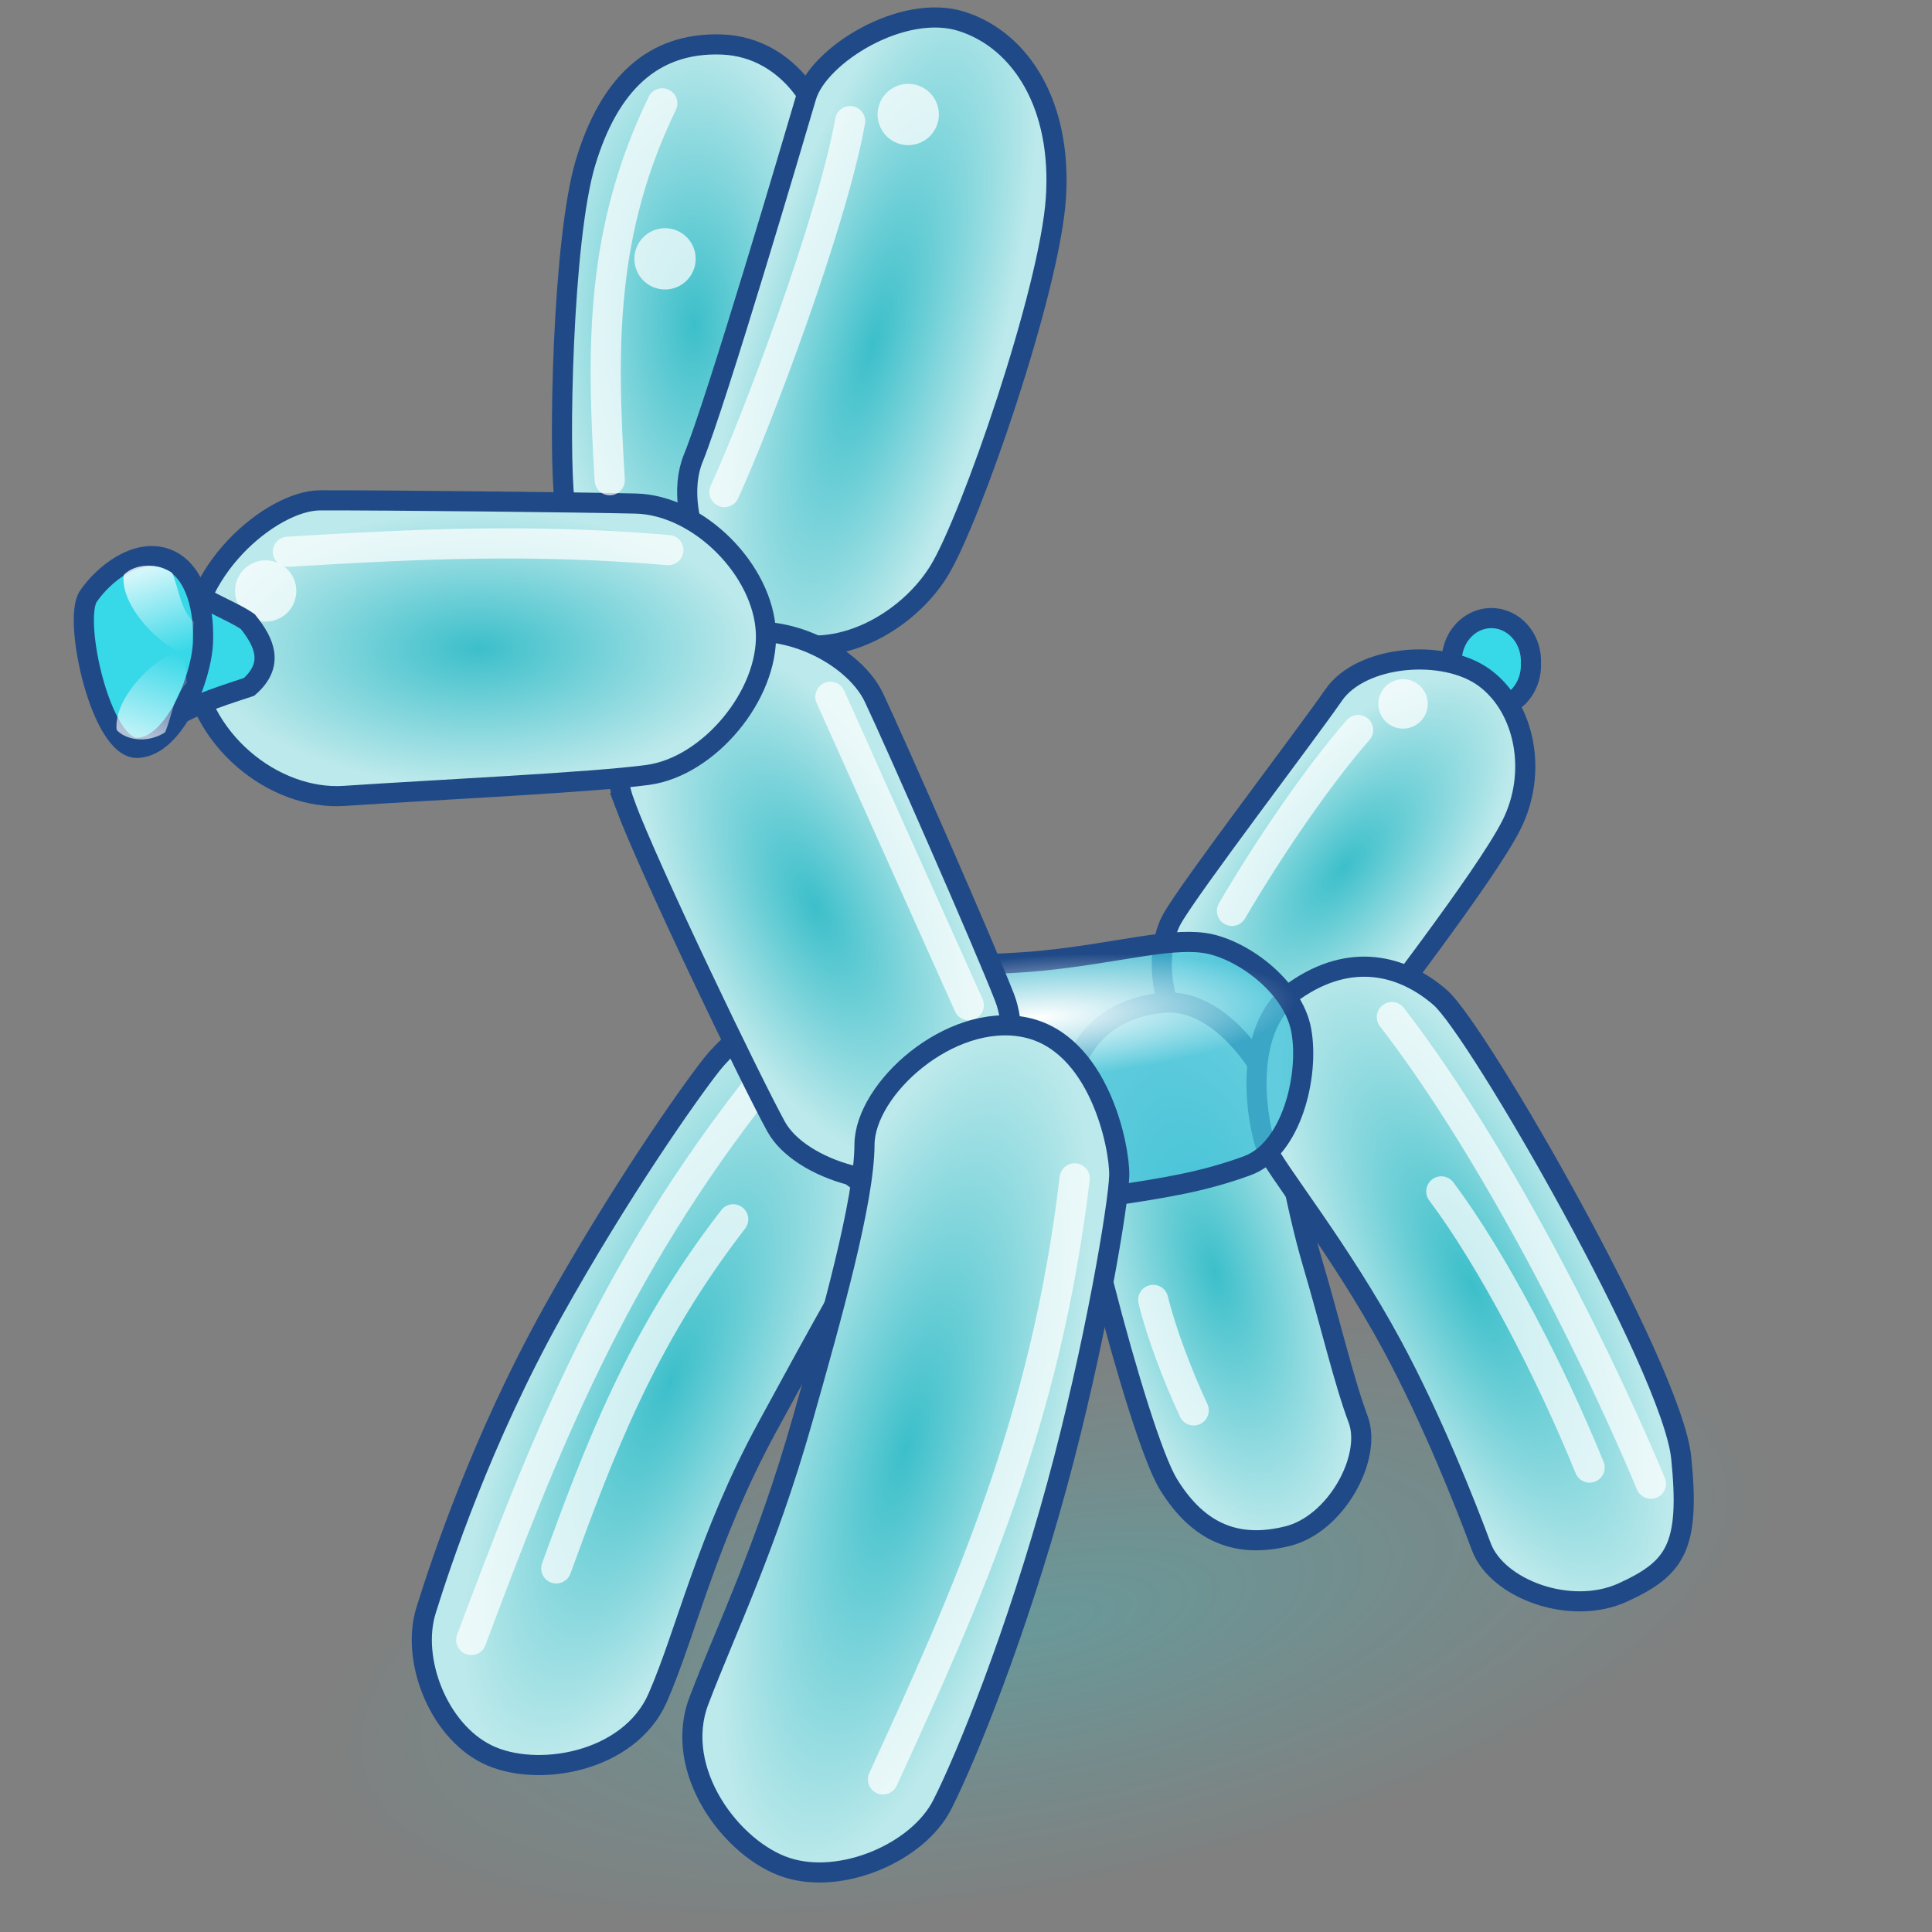 <?xml version="1.0" encoding="UTF-8" standalone="no"?>
<!-- Created with Inkscape (http://www.inkscape.org/) -->

<svg
   xmlns:dc="http://purl.org/dc/elements/1.1/"
   xmlns:cc="http://creativecommons.org/ns#"
   xmlns:rdf="http://www.w3.org/1999/02/22-rdf-syntax-ns#"
   xmlns:svg="http://www.w3.org/2000/svg"
   xmlns="http://www.w3.org/2000/svg"
   xmlns:xlink="http://www.w3.org/1999/xlink"
   xmlns:sodipodi="http://sodipodi.sourceforge.net/DTD/sodipodi-0.dtd"
   xmlns:inkscape="http://www.inkscape.org/namespaces/inkscape"
   width="48px"
   height="48px"
   id="svg9708"
   version="1.1"
   inkscape:version="0.48.5 r10040"
   sodipodi:docname="vellum_balloon.svg">
  <rect width="100%" height="100%" fill="#808080" stroke="none"/>
  <defs
     id="defs9710">
    <linearGradient
       id="linearGradient10732">
      <stop
         style="stop-color:#10fcff;stop-opacity:0.198;"
         offset="0"
         id="stop10734" />
      <stop
         style="stop-color:#10fcff;stop-opacity:0;"
         offset="1"
         id="stop10736" />
    </linearGradient>
    <linearGradient
       id="linearGradient10609">
      <stop
         id="stop10611"
         offset="0"
         style="stop-color:#ffffff;stop-opacity:0.658;" />
      <stop
         id="stop10613"
         offset="1"
         style="stop-color:#ffffff;stop-opacity:0;" />
    </linearGradient>
    <linearGradient
       id="linearGradient10507">
      <stop
         style="stop-color:#ffffff;stop-opacity:0.775;"
         offset="0"
         id="stop10509" />
      <stop
         style="stop-color:#ffffff;stop-opacity:0;"
         offset="1"
         id="stop10511" />
    </linearGradient>
    <linearGradient
       id="linearGradient10478">
      <stop
         style="stop-color:#ffffff;stop-opacity:1;"
         offset="0"
         id="stop10480" />
      <stop
         style="stop-color:#ffffff;stop-opacity:0;"
         offset="1"
         id="stop10482" />
    </linearGradient>
    <linearGradient
       id="linearGradient10350">
      <stop
         style="stop-color:#3cbfca;stop-opacity:1;"
         offset="0"
         id="stop10352" />
      <stop
         style="stop-color:#bce9eb;stop-opacity:1;"
         offset="1"
         id="stop10354" />
    </linearGradient>
    <radialGradient
       inkscape:collect="always"
       xlink:href="#linearGradient10478"
       id="radialGradient10712"
       gradientUnits="userSpaceOnUse"
       gradientTransform="matrix(1,0,0,0.239,0,20.48)"
       cx="28.057"
       cy="26.913"
       fx="28.057"
       fy="26.913"
       r="5.177" />
    <radialGradient
       inkscape:collect="always"
       xlink:href="#linearGradient10732"
       id="radialGradient10738"
       cx="27.097"
       cy="38.606"
       fx="27.097"
       fy="38.606"
       r="16.895"
       gradientTransform="matrix(1,0,0,0.475,0,20.255)"
       gradientUnits="userSpaceOnUse" />
    <linearGradient
       inkscape:collect="always"
       xlink:href="#linearGradient10609"
       id="linearGradient10749"
       gradientUnits="userSpaceOnUse"
       gradientTransform="matrix(0.972,0,0,-0.799,-1.302,29.905)"
       x1="5.02"
       y1="14.555"
       x2="6.061"
       y2="17.03" />
    <radialGradient
       inkscape:collect="always"
       xlink:href="#linearGradient10350"
       id="radialGradient10754"
       gradientUnits="userSpaceOnUse"
       gradientTransform="matrix(0.714,0.198,-0.582,2.101,25.707,-42.242)"
       cx="24.02"
       cy="34.977"
       fx="24.02"
       fy="34.977"
       r="4.969" />
    <linearGradient
       inkscape:collect="always"
       xlink:href="#linearGradient10507"
       id="linearGradient10759"
       gradientUnits="userSpaceOnUse"
       gradientTransform="matrix(0.972,0,0,0.799,-1.128,2.519)"
       x1="5.02"
       y1="14.555"
       x2="6.061"
       y2="17.03" />
    <radialGradient
       inkscape:collect="always"
       xlink:href="#linearGradient10350"
       id="radialGradient10779"
       gradientUnits="userSpaceOnUse"
       gradientTransform="matrix(-0.001,-0.514,1.03,-0.002,-5.896,23.633)"
       cx="14.57"
       cy="17.271"
       fx="14.57"
       fy="17.271"
       r="6.611" />
    <radialGradient
       inkscape:collect="always"
       xlink:href="#linearGradient10350"
       id="radialGradient10784"
       gradientUnits="userSpaceOnUse"
       gradientTransform="matrix(0.64,-0.315,0.671,1.361,-9.251,-1.814)"
       cx="22"
       cy="22.975"
       fx="22"
       fy="22.975"
       r="4.6" />
    <radialGradient
       inkscape:collect="always"
       xlink:href="#linearGradient10350"
       id="radialGradient10791"
       gradientUnits="userSpaceOnUse"
       gradientTransform="matrix(0.573,-0.283,0.785,1.587,-8.955,-7.48)"
       cx="36.497"
       cy="31.331"
       fx="36.497"
       fy="31.331"
       r="4.972" />
    <radialGradient
       inkscape:collect="always"
       xlink:href="#linearGradient10350"
       id="radialGradient10796"
       gradientUnits="userSpaceOnUse"
       gradientTransform="matrix(0.684,0.201,-0.645,2.195,12.617,-19.116)"
       cx="23.148"
       cy="10.491"
       fx="23.148"
       fy="10.491"
       r="4.333" />
    <radialGradient
       inkscape:collect="always"
       xlink:href="#linearGradient10350"
       id="radialGradient10801"
       gradientUnits="userSpaceOnUse"
       gradientTransform="matrix(1.124,0,0,2.285,-4.49,-15.036)"
       cx="19.337"
       cy="10.109"
       fx="19.337"
       fy="10.109"
       r="3.167" />
    <radialGradient
       inkscape:collect="always"
       xlink:href="#linearGradient10350"
       id="radialGradient10804"
       gradientUnits="userSpaceOnUse"
       gradientTransform="matrix(0.719,-0.202,0.467,1.661,-6.766,-13.618)"
       cx="31.228"
       cy="31.016"
       fx="31.228"
       fy="31.016"
       r="3.992" />
    <radialGradient
       inkscape:collect="always"
       xlink:href="#linearGradient10350"
       id="radialGradient10809"
       gradientUnits="userSpaceOnUse"
       gradientTransform="matrix(0.467,0.39,-0.87,1.041,36.895,-14.615)"
       cx="33.699"
       cy="22.119"
       fx="33.699"
       fy="22.119"
       r="4.268" />
    <radialGradient
       inkscape:collect="always"
       xlink:href="#linearGradient10350"
       id="radialGradient10814"
       gradientUnits="userSpaceOnUse"
       gradientTransform="matrix(0.564,0.242,-0.695,1.62,29.336,-24.504)"
       cx="18.799"
       cy="33.515"
       fx="18.799"
       fy="33.515"
       r="5.728" />
    <linearGradient
       id="linearGradient83258">
      <stop
         style="stop-color:#d2ecec;stop-opacity:1;"
         offset="0"
         id="stop83260" />
      <stop
         id="stop83266"
         offset="0.206"
         style="stop-color:#61c4c5;stop-opacity:1;" />
      <stop
         style="stop-color:#368586;stop-opacity:1;"
         offset="1"
         id="stop83262" />
    </linearGradient>
    <linearGradient
       y2="23.636"
       x2="19.102"
       y1="19.065"
       x1="10.829"
       gradientTransform="translate(-48.537,-6.636)"
       gradientUnits="userSpaceOnUse"
       id="linearGradient52796"
       xlink:href="#linearGradient83258"
       inkscape:collect="always" />
  </defs>
  <sodipodi:namedview
     id="base"
     pagecolor="#ffffff"
     bordercolor="#666666"
     borderopacity="1.0"
     inkscape:pageopacity="0.0"
     inkscape:pageshadow="2"
     inkscape:zoom="14"
     inkscape:cx="10.530735"
     inkscape:cy="11.062703"
     inkscape:current-layer="layer1"
     showgrid="false"
     inkscape:grid-bbox="true"
     inkscape:document-units="px"
     inkscape:snap-global="false"
     inkscape:window-width="2560"
     inkscape:window-height="1537"
     inkscape:window-x="-8"
     inkscape:window-y="-8"
     inkscape:window-maximized="1">
    <inkscape:grid
       type="xygrid"
       id="grid9716" />
  </sodipodi:namedview>
  <g
     id="layer1"
     inkscape:label="Layer 1"
     inkscape:groupmode="layer">
    <path
       sodipodi:type="arc"
       style="color:#000000;fill:url(#radialGradient10738);fill-opacity:1;fill-rule:nonzero;stroke:none;stroke-width:0.5;marker:none;visibility:visible;display:inline;overflow:visible;enable-background:accumulate"
       id="path10730"
       sodipodi:cx="27.097342"
       sodipodi:cy="38.605583"
       sodipodi:rx="16.894802"
       sodipodi:ry="8.0307131"
       d="m 43.992,38.606 a 16.895,8.031 0 1 1 -33.79,0 16.895,8.031 0 1 1 33.79,0 z"
       transform="matrix(1.079,-0.196,0,0.861,-3.293,12.343)" />
    <path
       inkscape:connector-curvature="0"
       style="color:#000000;fill:#ffffff;fill-opacity:0.629;fill-rule:nonzero;stroke:none;stroke-width:0.5;marker:none;visibility:visible;display:inline;overflow:visible;enable-background:accumulate"
       d="m 23.336,0.431 c -1.362,-0.053 -2.965,1.023 -3.282,1.915 -0.428,-0.651 -1.152,-1.209 -2.127,-1.246 -1.727,-0.065 -2.791,0.994 -3.373,2.917 -0.582,1.923 -0.668,7.231 -0.517,8.449 0.001,0.01 -0.001,0.021 0,0.03 -2.02,-0.029 -4.906,-0.065 -6.078,-0.061 -0.912,0.003 -2.349,1.023 -2.948,2.401 -0.044,-0.025 -0.078,-0.065 -0.122,-0.091 -0.149,-0.417 -0.408,-0.757 -0.79,-0.881 -0.71,-0.231 -1.517,0.365 -1.915,0.942 -0.398,0.577 0.335,3.808 1.246,3.768 0.402,-0.017 0.726,-0.369 1.003,-0.821 0.203,-0.111 0.402,-0.19 0.608,-0.274 0.626,1.427 2.135,2.373 3.525,2.279 1.947,-0.131 5.107,-0.263 6.807,-0.425 0.026,0.21 0.071,0.422 0.152,0.638 0.44,1.181 1.707,3.862 2.705,5.896 -0.233,0.205 -0.418,0.414 -0.547,0.577 -0.578,0.733 -2.29,3.186 -3.951,6.169 -1.754,3.151 -2.783,6.176 -3.161,7.385 -0.378,1.209 0.301,2.981 1.52,3.586 1.218,0.605 3.546,0.228 4.255,-1.398 0.709,-1.626 1.209,-3.963 2.705,-6.716 0.549,-1.01 1.118,-2.048 1.641,-2.978 -0.24,0.913 -0.496,1.865 -0.76,2.796 -0.897,3.164 -1.922,5.219 -2.583,6.959 -0.661,1.74 0.83,3.724 2.188,4.164 1.358,0.44 3.256,-0.396 3.86,-1.58 0.604,-1.185 1.861,-4.28 2.857,-7.932 0.499,-1.829 0.887,-3.633 1.155,-5.075 0.556,2.183 1.221,4.412 1.611,5.045 0.763,1.241 1.759,1.606 2.978,1.307 1.219,-0.299 2.084,-1.981 1.732,-2.917 -0.352,-0.937 -0.695,-2.439 -1.124,-3.89 -0.146,-0.492 -0.267,-1.088 -0.395,-1.671 0.638,0.917 1.547,2.211 2.37,3.738 0.991,1.838 1.829,3.935 2.219,4.984 0.39,1.049 2.225,1.752 3.525,1.155 1.3,-0.597 1.686,-1.142 1.459,-3.373 -0.228,-2.231 -5.09,-10.622 -6.017,-11.427 -0.25,-0.217 -0.523,-0.384 -0.821,-0.517 0.991,-1.328 2.183,-2.914 2.614,-3.768 0.508,-1.007 0.402,-2.178 -0.122,-3.009 0.353,-0.162 0.608,-0.56 0.608,-1.003 0,-0.59 -0.46,-1.064 -1.003,-1.064 -0.543,0 -0.972,0.473 -0.972,1.064 -1.05,-0.259 -2.416,0.021 -2.948,0.79 -0.687,0.994 -3.572,4.779 -4.012,5.561 -0.093,0.165 -0.138,0.379 -0.182,0.608 -0.804,0.085 -1.783,0.302 -3.009,0.425 -0.433,0.044 -0.883,0.071 -1.337,0.091 -0.745,-1.802 -2.373,-5.602 -2.857,-6.625 -0.246,-0.521 -0.828,-0.999 -1.52,-1.307 1.224,0.013 2.492,-0.796 3.13,-1.823 0.789,-1.27 2.732,-6.968 2.887,-9.269 C 26.379,2.627 25.387,0.999 23.914,0.522 23.73,0.462 23.535,0.439 23.336,0.431 z"
       id="path10617" />
    <path
       sodipodi:type="arc"
       style="color:#000000;fill:#37d8e8;fill-opacity:1;fill-rule:nonzero;stroke:#204a87;stroke-width:0.209;stroke-linecap:butt;stroke-linejoin:miter;stroke-miterlimit:4;stroke-opacity:1;stroke-dasharray:none;stroke-dashoffset:0;marker:none;visibility:visible;display:inline;overflow:visible;enable-background:accumulate"
       id="path10321"
       sodipodi:cx="36.767857"
       sodipodi:cy="17.928572"
       sodipodi:rx="0.4107143"
       sodipodi:ry="0.44642857"
       d="m 37.179,17.929 a 0.411,0.446 0 1 1 -0.821,0 0.411,0.446 0 1 1 0.821,0 z"
       transform="matrix(2.395,0,0,2.394,-51.009,-26.445)" />
    <path
       sodipodi:nodetypes="zzzszzzsz"
       inkscape:connector-curvature="0"
       id="path10300"
       d="m 22.322,29.779 c 0.701,-0.992 0.748,-3.61 -0.76,-4.596 -1.508,-0.986 -3.303,0.532 -3.881,1.266 -0.578,0.733 -2.292,3.172 -3.953,6.155 -1.754,3.151 -2.766,6.196 -3.143,7.405 -0.378,1.209 0.291,2.968 1.51,3.573 1.218,0.605 3.539,0.219 4.248,-1.407 0.709,-1.626 1.22,-3.959 2.716,-6.712 1.234,-2.27 2.562,-4.691 3.263,-5.682 z"
       style="color:#000000;fill:url(#radialGradient10814);fill-opacity:1;stroke:#204a87;stroke-width:0.5;stroke-linecap:butt;stroke-linejoin:miter;stroke-miterlimit:4;stroke-opacity:1;stroke-dasharray:none;stroke-dashoffset:0;marker:none;visibility:visible;display:inline;overflow:visible;enable-background:accumulate" />
    <path
       style="color:#000000;fill:url(#radialGradient10809);fill-opacity:1;stroke:#204a87;stroke-width:0.5;stroke-linecap:butt;stroke-linejoin:miter;stroke-miterlimit:4;stroke-opacity:1;stroke-dasharray:none;stroke-dashoffset:0;marker:none;visibility:visible;display:inline;overflow:visible;enable-background:accumulate"
       d="m 29.123,22.823 c 0.44,-0.783 3.326,-4.563 4.013,-5.557 0.687,-0.994 2.751,-1.166 3.753,-0.421 1.001,0.745 1.319,2.348 0.662,3.651 -0.657,1.303 -3.429,4.845 -3.853,5.477 -0.424,0.632 -2.607,1.187 -3.793,0.241 -1.186,-0.946 -1.222,-2.608 -0.783,-3.39 z"
       id="path10323"
       inkscape:connector-curvature="0"
       sodipodi:nodetypes="zzzzzzz" />
    <path
       sodipodi:nodetypes="zzzzzzzz"
       inkscape:connector-curvature="0"
       id="path10331"
       d="m 31.632,27.148 c -0.161,-0.461 -1.262,-2.393 -2.77,-2.232 -1.508,0.161 -2.181,1.146 -2.336,2.232 -0.154,1.087 1.739,8.486 2.502,9.727 0.763,1.241 1.736,1.591 2.955,1.292 1.219,-0.299 2.112,-1.966 1.76,-2.903 -0.352,-0.937 -0.706,-2.446 -1.136,-3.897 -0.43,-1.451 -0.815,-3.759 -0.976,-4.22 z"
       style="color:#000000;fill:url(#radialGradient10804);fill-opacity:1;stroke:#204a87;stroke-width:0.5;stroke-linecap:butt;stroke-linejoin:miter;stroke-miterlimit:4;stroke-opacity:1;stroke-dasharray:none;stroke-dashoffset:0;marker:none;visibility:visible;display:inline;overflow:visible;enable-background:accumulate" />
    <path
       sodipodi:nodetypes="zzzzzzz"
       inkscape:connector-curvature="0"
       id="path10274"
       d="m 20.036,12.008 c -0.033,-1.381 0.409,-7.255 0.479,-8.189 0.07,-0.934 -0.851,-2.648 -2.578,-2.713 -1.727,-0.065 -2.805,1 -3.387,2.924 -0.582,1.923 -0.675,7.211 -0.524,8.428 0.151,1.218 1.549,2.56 2.896,2.556 1.347,-0.003 3.147,-1.626 3.114,-3.007 z"
       style="color:#000000;fill:url(#radialGradient10801);fill-opacity:1;stroke:#204a87;stroke-width:0.5;stroke-linecap:butt;stroke-linejoin:miter;stroke-miterlimit:4;stroke-opacity:1;stroke-dasharray:none;stroke-dashoffset:0;marker:none;visibility:visible;display:inline;overflow:visible;enable-background:accumulate" />
    <path
       style="color:#000000;fill:url(#radialGradient10796);fill-opacity:1;stroke:#204a87;stroke-width:0.5;stroke-linecap:butt;stroke-linejoin:miter;stroke-miterlimit:4;stroke-opacity:1;stroke-dasharray:none;stroke-dashoffset:0;marker:none;visibility:visible;display:inline;overflow:visible;enable-background:accumulate"
       d="m 17.223,11.388 c 0.596,-1.469 2.505,-7.956 2.809,-8.987 0.304,-1.031 2.4,-2.343 3.873,-1.866 1.473,0.477 2.483,2.092 2.328,4.393 -0.155,2.301 -2.121,7.998 -2.91,9.268 -0.789,1.27 -2.526,2.236 -3.973,1.685 -1.447,-0.551 -2.723,-3.024 -2.127,-4.494 z"
       id="path10258"
       inkscape:connector-curvature="0"
       sodipodi:nodetypes="zzzzzzz" />
    <path
       style="color:#000000;fill:url(#radialGradient10791);fill-opacity:1;stroke:#204a87;stroke-width:0.5;stroke-linecap:butt;stroke-linejoin:miter;stroke-miterlimit:4;stroke-opacity:1;stroke-dasharray:none;stroke-dashoffset:0;marker:none;visibility:visible;display:inline;overflow:visible;enable-background:accumulate"
       d="m 31.467,28.527 c -0.202,-0.507 -0.689,-2.946 0.703,-3.917 1.392,-0.97 2.683,-0.633 3.611,0.172 0.928,0.804 5.76,9.202 5.988,11.433 0.228,2.231 -0.147,2.751 -1.447,3.348 -1.3,0.597 -3.129,-0.085 -3.519,-1.135 -0.39,-1.049 -1.221,-3.157 -2.212,-4.994 -1.304,-2.419 -2.921,-4.4 -3.124,-4.907 z"
       id="path10292"
       inkscape:connector-curvature="0"
       sodipodi:nodetypes="zzzzzzsz" />
    <path
       style="color:#000000;fill:#45c3da;fill-opacity:0.763;stroke:#204a87;stroke-width:0.5;stroke-linecap:butt;stroke-linejoin:miter;stroke-miterlimit:4;stroke-opacity:1;stroke-dasharray:none;stroke-dashoffset:0;marker:none;visibility:visible;display:inline;overflow:visible;enable-background:accumulate"
       d="m 25.912,23.866 c 1.773,-0.179 3.085,-0.563 3.993,-0.441 0.909,0.122 2.226,1.063 2.426,2.182 0.201,1.12 -0.244,2.953 -1.343,3.355 -1.099,0.401 -2.041,0.553 -3.525,0.771 -1.736,0.255 -3.611,0.409 -4.623,0.292 -1.012,-0.116 -2.69,-1.357 -2.85,-2.447 -0.16,-1.09 0.161,-2.099 1.084,-2.909 0.923,-0.81 3.064,-0.623 4.836,-0.802 z"
       id="path10313"
       inkscape:connector-curvature="0"
       sodipodi:nodetypes="zzzzszzzz" />
    <path
       sodipodi:type="arc"
       style="color:#000000;fill:url(#radialGradient10712);fill-opacity:1;stroke:none;stroke-width:0.75;marker:none;visibility:visible;display:inline;overflow:visible;enable-background:accumulate"
       id="path10468"
       sodipodi:cx="28.056988"
       sodipodi:cy="26.913065"
       sodipodi:rx="5.177032"
       sodipodi:ry="1.2374369"
       d="m 33.234,26.913 a 5.177,1.237 0 1 1 -10.354,0 5.177,1.237 0 1 1 10.354,0 z"
       transform="matrix(1.23,-0.086,0.138,1.226,-12.422,-5.307)" />
    <path
       sodipodi:nodetypes="cc"
       inkscape:connector-curvature="0"
       id="path10446"
       d="m 11.708,40.744 c 1.775,-4.727 3.467,-9.146 7.245,-13.898"
       style="fill:none;stroke:#ffffff;stroke-width:0.75;stroke-linecap:round;stroke-linejoin:miter;stroke-miterlimit:4;stroke-opacity:0.722;stroke-dasharray:none" />
    <path
       style="color:#000000;fill:url(#radialGradient10784);fill-opacity:1;stroke:#204a87;stroke-width:0.5;stroke-linecap:butt;stroke-linejoin:miter;stroke-miterlimit:4;stroke-opacity:1;stroke-dasharray:none;stroke-dashoffset:0;marker:none;visibility:visible;display:inline;overflow:visible;enable-background:accumulate"
       d="m 15.524,19.975 c 0.612,1.641 3.152,6.916 3.758,8.015 0.605,1.099 2.921,1.766 4.187,1.053 1.266,-0.713 1.997,-2.95 1.491,-4.255 -0.506,-1.305 -2.704,-6.307 -3.247,-7.456 -0.543,-1.149 -2.636,-2.177 -4.207,-1.332 -1.57,0.844 -2.593,2.334 -1.981,3.975 z"
       id="path10276"
       inkscape:connector-curvature="0"
       sodipodi:nodetypes="zzzzzzz" />
    <path
       style="fill:url(#radialGradient10779);fill-opacity:1;stroke:#204a87;stroke-width:0.5;stroke-linecap:butt;stroke-linejoin:miter;stroke-miterlimit:4;stroke-opacity:1;stroke-dasharray:none"
       d="m 4.741,16.303 c -0.134,-2.062 1.995,-3.868 3.211,-3.872 1.512,-0.005 6.573,0.048 7.846,0.08 1.57,0.04 3.168,1.661 3.231,3.21 0.063,1.548 -1.414,3.323 -2.93,3.531 -1.361,0.187 -5.32,0.372 -7.545,0.522 C 6.805,19.891 4.875,18.365 4.741,16.303 z"
       id="path9729"
       inkscape:connector-curvature="0"
       sodipodi:nodetypes="zsszssz" />
    <path
       style="fill:none;stroke:#ffffff;stroke-width:0.75;stroke-linecap:round;stroke-linejoin:miter;stroke-miterlimit:4;stroke-opacity:0.722;stroke-dasharray:none"
       d="M 15.149,11.93 C 14.942,8.575 14.923,5.733 16.454,2.567"
       id="path10411"
       inkscape:connector-curvature="0"
       sodipodi:nodetypes="cc" />
    <path
       sodipodi:nodetypes="cc"
       inkscape:connector-curvature="0"
       id="path10413"
       d="m 17.998,12.224 c 0.776,-1.685 2.672,-6.688 3.123,-9.215"
       style="fill:none;stroke:#ffffff;stroke-width:0.75;stroke-linecap:round;stroke-linejoin:miter;stroke-miterlimit:4;stroke-opacity:0.722;stroke-dasharray:none" />
    <path
       sodipodi:type="arc"
       style="color:#000000;fill:#ffffff;fill-opacity:0.727;fill-rule:nonzero;stroke:none;stroke-width:0.75;marker:none;visibility:visible;display:inline;overflow:visible;enable-background:accumulate"
       id="path10417"
       sodipodi:cx="18.435284"
       sodipodi:cy="6.8867912"
       sodipodi:rx="0.50507629"
       sodipodi:ry="0.50507629"
       d="m 18.94,6.887 a 0.505,0.505 0 1 1 -1.01,0 0.505,0.505 0 1 1 1.01,0 z"
       transform="matrix(1.507,0,0,1.507,-11.259,-3.948)" />
    <path
       transform="matrix(1.507,0,0,1.507,-5.217,-7.534)"
       d="m 18.94,6.887 a 0.505,0.505 0 1 1 -1.01,0 0.505,0.505 0 1 1 1.01,0 z"
       sodipodi:ry="0.50507629"
       sodipodi:rx="0.50507629"
       sodipodi:cy="6.8867912"
       sodipodi:cx="18.435284"
       id="path10419"
       style="color:#000000;fill:#ffffff;fill-opacity:0.727;fill-rule:nonzero;stroke:none;stroke-width:0.75;marker:none;visibility:visible;display:inline;overflow:visible;enable-background:accumulate"
       sodipodi:type="arc" />
    <path
       sodipodi:type="arc"
       style="color:#000000;fill:#ffffff;fill-opacity:0.727;fill-rule:nonzero;stroke:none;stroke-width:0.75;marker:none;visibility:visible;display:inline;overflow:visible;enable-background:accumulate"
       id="path10421"
       sodipodi:cx="18.435284"
       sodipodi:cy="6.8867912"
       sodipodi:rx="0.50507629"
       sodipodi:ry="0.50507629"
       d="m 18.94,6.887 a 0.505,0.505 0 1 1 -1.01,0 0.505,0.505 0 1 1 1.01,0 z"
       transform="matrix(1.507,0,0,1.507,-21.181,4.304)" />
    <path
       transform="matrix(1.216,0,0,1.216,12.441,9.113)"
       d="m 18.94,6.887 a 0.505,0.505 0 1 1 -1.01,0 0.505,0.505 0 1 1 1.01,0 z"
       sodipodi:ry="0.50507629"
       sodipodi:rx="0.50507629"
       sodipodi:cy="6.8867912"
       sodipodi:cx="18.435284"
       id="path10423"
       style="color:#000000;fill:#ffffff;fill-opacity:0.727;fill-rule:nonzero;stroke:none;stroke-width:0.75;marker:none;visibility:visible;display:inline;overflow:visible;enable-background:accumulate"
       sodipodi:type="arc" />
    <path
       style="color:#000000;fill:none;stroke:#ffffff;stroke-width:0.75;stroke-linecap:round;stroke-linejoin:miter;stroke-miterlimit:4;stroke-opacity:0.722;stroke-dasharray:none;stroke-dashoffset:0;marker:none;visibility:visible;display:inline;overflow:visible;enable-background:accumulate"
       d="m 20.631,17.312 3.438,7.662"
       id="path10425"
       inkscape:connector-curvature="0" />
    <path
       sodipodi:nodetypes="cc"
       inkscape:connector-curvature="0"
       id="path10444"
       d="M 7.153,13.708 C 10.437,13.508 13.241,13.382 16.605,13.667"
       style="fill:none;stroke:#ffffff;stroke-width:0.75;stroke-linecap:round;stroke-linejoin:miter;stroke-miterlimit:4;stroke-opacity:0.722;stroke-dasharray:none" />
    <path
       style="fill:none;stroke:#ffffff;stroke-width:0.75;stroke-linecap:round;stroke-linejoin:miter;stroke-miterlimit:4;stroke-opacity:0.722;stroke-dasharray:none"
       d="m 13.82,38.966 c 1.077,-2.95 2.104,-5.707 4.396,-8.672"
       id="path10448"
       inkscape:connector-curvature="0"
       sodipodi:nodetypes="cc" />
    <path
       inkscape:connector-curvature="0"
       id="path10454"
       d="m 34.581,25.27 c 2.213,2.853 4.743,7.558 6.435,11.592"
       style="color:#000000;fill:none;stroke:#ffffff;stroke-width:0.75;stroke-linecap:round;stroke-linejoin:miter;stroke-miterlimit:4;stroke-opacity:0.722;stroke-dasharray:none;stroke-dashoffset:0;marker:none;visibility:visible;display:inline;overflow:visible;enable-background:accumulate"
       sodipodi:nodetypes="cc" />
    <path
       sodipodi:nodetypes="cc"
       style="color:#000000;fill:none;stroke:#ffffff;stroke-width:0.75;stroke-linecap:round;stroke-linejoin:miter;stroke-miterlimit:4;stroke-opacity:0.722;stroke-dasharray:none;stroke-dashoffset:0;marker:none;visibility:visible;display:inline;overflow:visible;enable-background:accumulate"
       d="m 35.809,29.6 c 1.267,1.689 2.716,4.474 3.684,6.861"
       id="path10456"
       inkscape:connector-curvature="0" />
    <path
       inkscape:connector-curvature="0"
       id="path10466"
       d="m 28.651,32.296 c 0.189,0.784 0.604,1.885 1.006,2.745"
       style="color:#000000;fill:none;stroke:#ffffff;stroke-width:0.75;stroke-linecap:round;stroke-linejoin:miter;stroke-miterlimit:4;stroke-opacity:0.722;stroke-dasharray:none;stroke-dashoffset:0;marker:none;visibility:visible;display:inline;overflow:visible;enable-background:accumulate"
       sodipodi:nodetypes="cc" />
    <path
       style="color:#000000;fill:#37d8e8;fill-opacity:1;fill-rule:nonzero;stroke:#204a87;stroke-width:0.5;stroke-linecap:butt;stroke-linejoin:miter;stroke-miterlimit:4;stroke-opacity:1;stroke-dasharray:none;stroke-dashoffset:0;marker:none;visibility:visible;display:inline;overflow:visible;enable-background:accumulate"
       d="m 4.293,14.316 c 0.581,0.558 1.465,0.842 1.865,1.13 0.437,0.54 0.646,1.079 0.031,1.619 -0.776,0.259 -1.674,0.515 -2.447,1.16 z"
       id="path10486"
       inkscape:connector-curvature="0"
       sodipodi:nodetypes="ccccc" />
    <path
       style="color:#000000;fill:#37d8e8;fill-opacity:1;stroke:#204a87;stroke-width:0.5;stroke-linecap:butt;stroke-linejoin:miter;stroke-miterlimit:4;stroke-opacity:1;stroke-dasharray:none;stroke-dashoffset:0;marker:none;visibility:visible;display:inline;overflow:visible;enable-background:accumulate"
       d="m 4.095,13.866 c -0.71,-0.231 -1.501,0.371 -1.899,0.948 -0.398,0.577 0.313,3.806 1.224,3.767 0.911,-0.039 1.593,-1.731 1.624,-2.644 0.032,-0.913 -0.239,-1.84 -0.95,-2.071 z"
       id="path10239"
       inkscape:connector-curvature="0"
       sodipodi:nodetypes="zzzzz" />
    <path
       style="fill:url(#linearGradient10759);fill-opacity:1;stroke:none"
       d="m 3.072,14.289 c -0.089,0.825 1.044,1.912 1.67,1.996 l 0.074,-0.827 C 4.472,15.116 4.473,14.712 4.275,14.229 3.785,13.922 3.263,14.068 3.072,14.289 z"
       id="path10505"
       inkscape:connector-curvature="0"
       sodipodi:nodetypes="ccccc" />
    <path
       style="color:#000000;fill:url(#radialGradient10754);fill-opacity:1;stroke:#204a87;stroke-width:0.5;stroke-linecap:butt;stroke-linejoin:miter;stroke-miterlimit:4;stroke-opacity:1;stroke-dasharray:none;stroke-dashoffset:0;marker:none;visibility:visible;display:inline;overflow:visible;enable-background:accumulate"
       d="m 21.478,28.442 c 0.006,-1.39 2.118,-3.288 3.973,-2.922 1.856,0.366 2.373,2.983 2.356,3.688 -0.018,0.705 -0.606,4.24 -1.548,7.697 -0.996,3.652 -2.247,6.751 -2.851,7.935 -0.604,1.185 -2.501,2 -3.86,1.56 -1.358,-0.44 -2.846,-2.402 -2.185,-4.142 0.661,-1.74 1.678,-3.818 2.575,-6.982 0.74,-2.609 1.534,-5.444 1.54,-6.835 z"
       id="path10284"
       inkscape:connector-curvature="0"
       sodipodi:nodetypes="zzzszzzsz" />
    <path
       style="fill:none;stroke:#ffffff;stroke-width:0.75;stroke-linecap:round;stroke-linejoin:miter;stroke-miterlimit:4;stroke-opacity:0.722;stroke-dasharray:none"
       d="m 21.938,44.208 c 2.105,-4.589 4.05,-8.904 4.762,-14.932"
       id="path10452"
       inkscape:connector-curvature="0"
       sodipodi:nodetypes="cc" />
    <path
       sodipodi:nodetypes="cc"
       style="color:#000000;fill:none;stroke:#ffffff;stroke-width:0.75;stroke-linecap:round;stroke-linejoin:miter;stroke-miterlimit:4;stroke-opacity:0.722;stroke-dasharray:none;stroke-dashoffset:0;marker:none;visibility:visible;display:inline;overflow:visible;enable-background:accumulate"
       d="m 33.742,18.137 c -0.977,1.112 -2.223,2.935 -3.134,4.493"
       id="path10587"
       inkscape:connector-curvature="0" />
    <path
       sodipodi:nodetypes="ccccc"
       inkscape:connector-curvature="0"
       id="path10605"
       d="m 2.898,18.134 c -0.089,-0.825 1.044,-1.912 1.67,-1.996 l 0.074,0.827 c -0.343,0.343 -0.342,0.747 -0.54,1.23 -0.49,0.307 -1.012,0.161 -1.203,-0.06 z"
       style="fill:url(#linearGradient10749);fill-opacity:1;stroke:none" />
  </g>
</svg>
